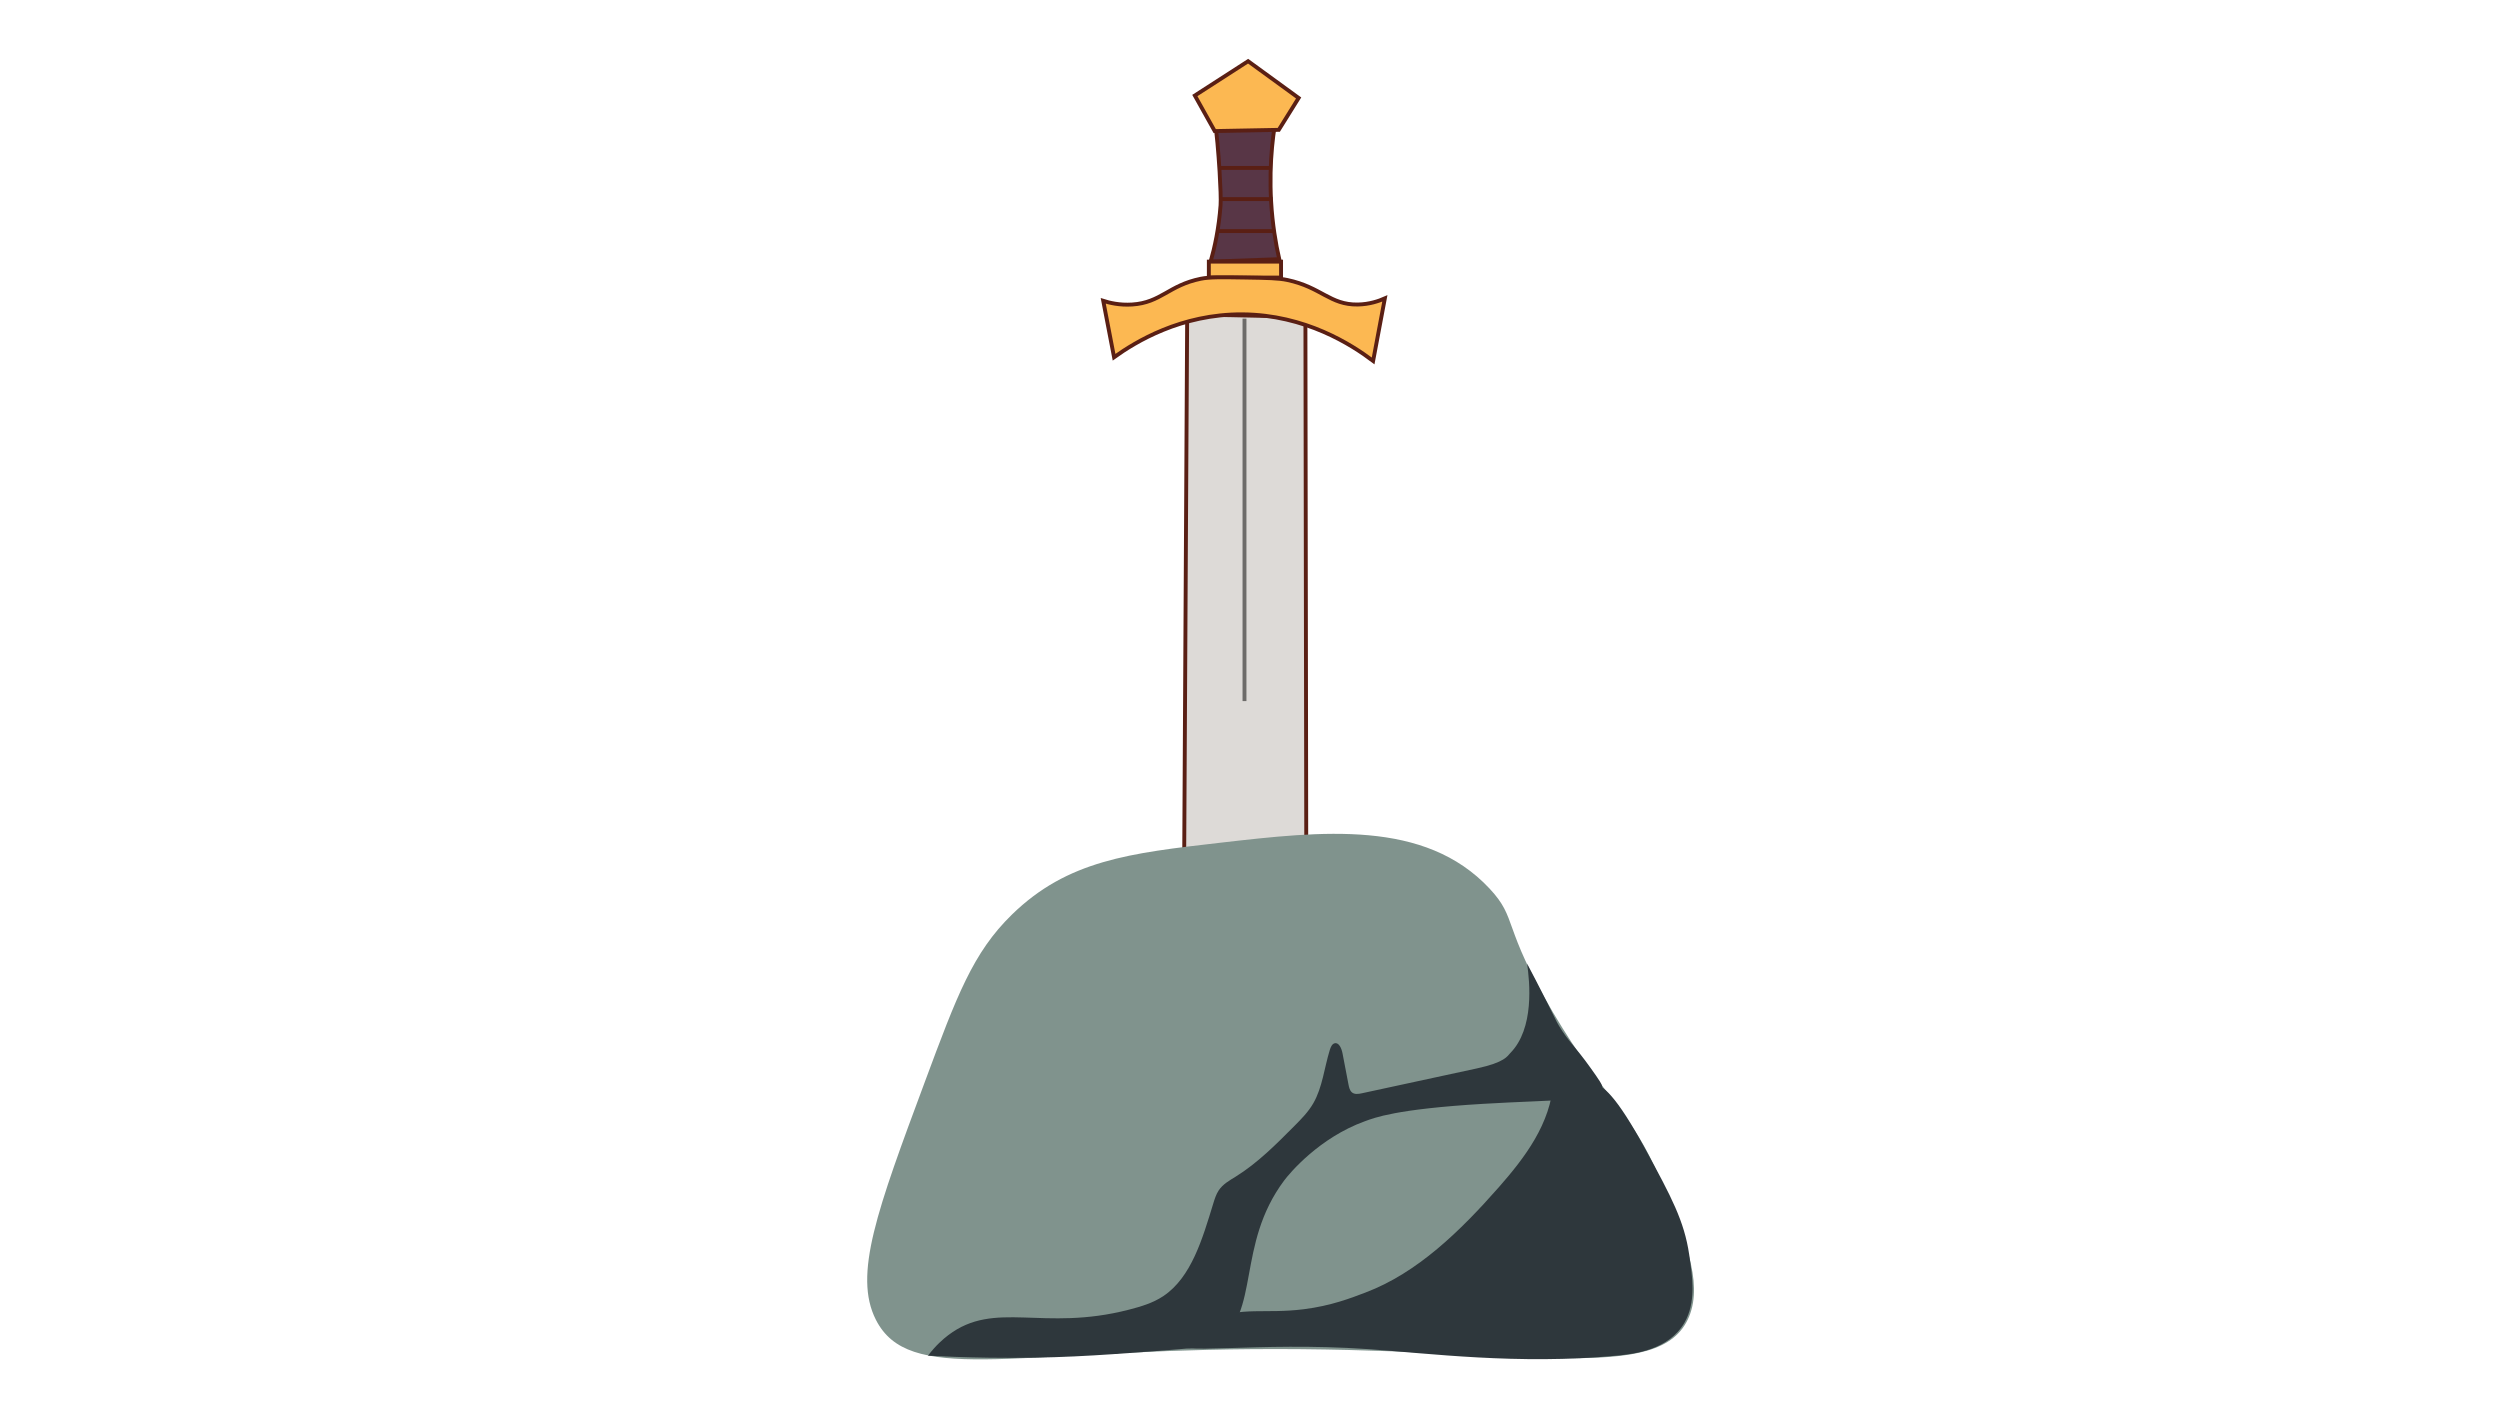 <?xml version="1.0" encoding="utf-8"?>
<!-- Generator: Adobe Illustrator 23.0.5, SVG Export Plug-In . SVG Version: 6.00 Build 0)  -->
<svg version="1.1" id="圖層_1" xmlns="http://www.w3.org/2000/svg" xmlns:xlink="http://www.w3.org/1999/xlink" x="0px" y="0px"
	 viewBox="0 0 1920 1080" style="enable-background:new 0 0 1920 1080;" xml:space="preserve">
<style type="text/css">
	.st0{fill:#DDDAD7;}
	.st1{fill:#DDDAD7;stroke:#5A1F14;stroke-width:3;stroke-miterlimit:10;}
	.st2{fill:#583646;stroke:#5A1F14;stroke-width:3;stroke-miterlimit:10;}
	.st3{fill:#FCB852;stroke:#5A1F14;stroke-width:3;stroke-miterlimit:10;}
	.st4{fill:none;stroke:#6D6B69;stroke-width:3;stroke-miterlimit:10;}
	.st5{fill:#80938D;}
	.st6{fill:#2E373C;}
</style>
<g>
	<g>
		<path class="st0" d="M955.77,244.71"/>
		<path class="st1" d="M1003.26,683.89c-16.18,17.89-32.35,35.78-48.53,53.66c-15.14-17.73-30.27-35.46-45.41-53.19
			c0.81-147.65,1.62-295.3,2.43-442.95c30.27,0.63,60.54,1.26,90.81,1.88C1002.8,390.16,1003.03,537.03,1003.26,683.89z"/>
		<g>
			<path class="st2" d="M982.46,199.04c-17.56,0.63-35.12,1.26-52.69,1.88c3.09-10.86,6.32-25.55,7.63-43.31
				c0.3-4.15-0.07-14.5-0.75-25.67c-0.91-14.98-2.35-31.44-3.41-36.46c15.25,0.31,30.5,0.63,45.75,0.94
				c-1.51,9.77-2.86,22.01-3.17,36.16c-0.15,6.97-0.06,14.39,0.4,22.21C977.24,172.32,979.79,187.28,982.46,199.04z"/>
			<line class="st2" x1="936.36" y1="128.98" x2="975.87" y2="128.98"/>
			<line class="st2" x1="937.75" y1="152.91" x2="977.26" y2="152.91"/>
			<line class="st2" x1="934.28" y1="177.47" x2="978.65" y2="177.47"/>
		</g>
		<path class="st3" d="M932.89,100.66c-5.08-9.1-10.17-18.2-15.25-27.3c13.63-8.79,27.27-17.57,40.9-26.36
			c12.94,9.41,25.88,18.83,38.82,28.24c-5.08,8.16-10.17,16.32-15.25,24.48C965.71,100.04,949.3,100.35,932.89,100.66z"/>
		<rect x="928.39" y="200.93" class="st3" width="55.46" height="12.24"/>
		<path class="st3" d="M1054.56,277.19c-16.33-12.35-52.1-35.5-100.52-35.78c-46.94-0.27-81.97,21.1-98.44,32.95
			c-2.77-14.44-5.55-28.87-8.32-43.31c4.78,1.53,12.61,3.44,22.18,2.82c22.2-1.42,28.12-14.77,52.69-19.77
			c6.81-1.39,15.86-1.24,33.97-0.94c17.11,0.28,25.67,0.42,32.58,1.88c26.08,5.52,32.71,19.19,54.07,18.83
			c8.96-0.15,16.23-2.7,20.8-4.71C1060.56,245.18,1057.56,261.18,1054.56,277.19z"/>
		<line class="st4" x1="955.77" y1="244.71" x2="955.77" y2="538.44"/>
	</g>
	<g>
		<path class="st5" d="M1297.27,1011.05c-21.86,53.56-126.49,23.4-335.64,25.09c-187.04,1.51-263.85,26.94-288.96-22.58
			c-17.49-34.48,0.94-84.04,37.79-183.17c24.46-65.79,36.68-98.69,66.68-127.97c42.77-41.75,90.58-47.23,160.04-55.2
			c78.23-8.97,156.96-18,206.72,35.13c22.12,23.62,9.11,28.13,48.9,95.35c39.5,66.73,59.97,75.23,82.24,127.97
			C1293.31,948.9,1308.22,984.22,1297.27,1011.05z"/>
		<g>
			<path class="st6" d="M901.61,1031.12c-0.92-6.8,23.6-16.37,26.67-17.56c26.68-10.4,42.87-4.31,72.91-8.06
				c21.22-2.64,36.57-8.7,47.51-12.84c39.87-15.08,72.76-47.2,102.39-80.87c19.93-22.65,39.97-48.99,41.88-80.85
				c7.12-2.3,17.56-4.27,28.73-0.56c9.49,3.16,19.18,10.32,42.23,52.69c19.67,36.16,29.58,54.76,33.34,80.29
				c2.66,18.06,5.43,36.88-3.67,52.57c-12.16,20.95-38.3,23.92-51.9,25.21c-75.92,7.2-145.01-1.87-191.16-5.02
				C963.27,1030.19,903.04,1041.64,901.61,1031.12z"/>
		</g>
		<g>
			<path class="st6" d="M934.96,1031.12c33.21-23.25,14.29-74.88,51.21-124.41c4.25-5.7,26.98-32.9,62.02-45.58
				c7.29-2.64,23.52-9.35,90.84-13.38c56.23-3.37,89.51-1.65,91.56-12.34c0.38-1.99-2.7-6.37-8.89-15.06
				c-12.17-17.09-16.99-20.17-24.45-32.62c-2.16-3.61-1.7-3.25-8.89-17.56c-6.48-12.9-11.93-23.28-15.56-30.11
				c2.05,13.95,5.75,49.84-12.93,68.72c-2.17,2.19-3.85,7.05-25.66,11.77c-29.46,6.37-58.92,12.73-88.38,19.1
				c-2.65,0.57-5.7,1.04-7.77-0.92c-1.53-1.45-2.04-3.83-2.46-6.04c-1.52-7.93-3.04-15.86-4.56-23.8c-0.72-3.76-2.79-8.56-6.1-7.64
				c-1.98,0.55-2.99,2.97-3.66,5.14c-4.24,13.69-5.64,28.76-12.66,40.91c-3.84,6.66-9.16,12.03-14.41,17.32
				c-14.17,14.27-28.5,28.66-45.14,38.99c-4.78,2.97-9.93,5.76-13.17,10.72c-1.92,2.94-3.03,6.44-4.09,9.89
				c-8.25,26.89-16.76,56.81-38.48,71.25c-8.06,5.35-17.26,8.01-26.38,10.37c-66.24,17.11-102.72-7.66-138.69,19.56
				c-3.68,2.79-9.48,7.71-15.58,15.77c11.79,0.61,27.94,1.28,47.14,1.55c49.14,0.7,82.4-1.7,126.57-5.01
				C915.63,1035.51,930.35,1034.35,934.96,1031.12z"/>
		</g>
	</g>
</g>
</svg>
